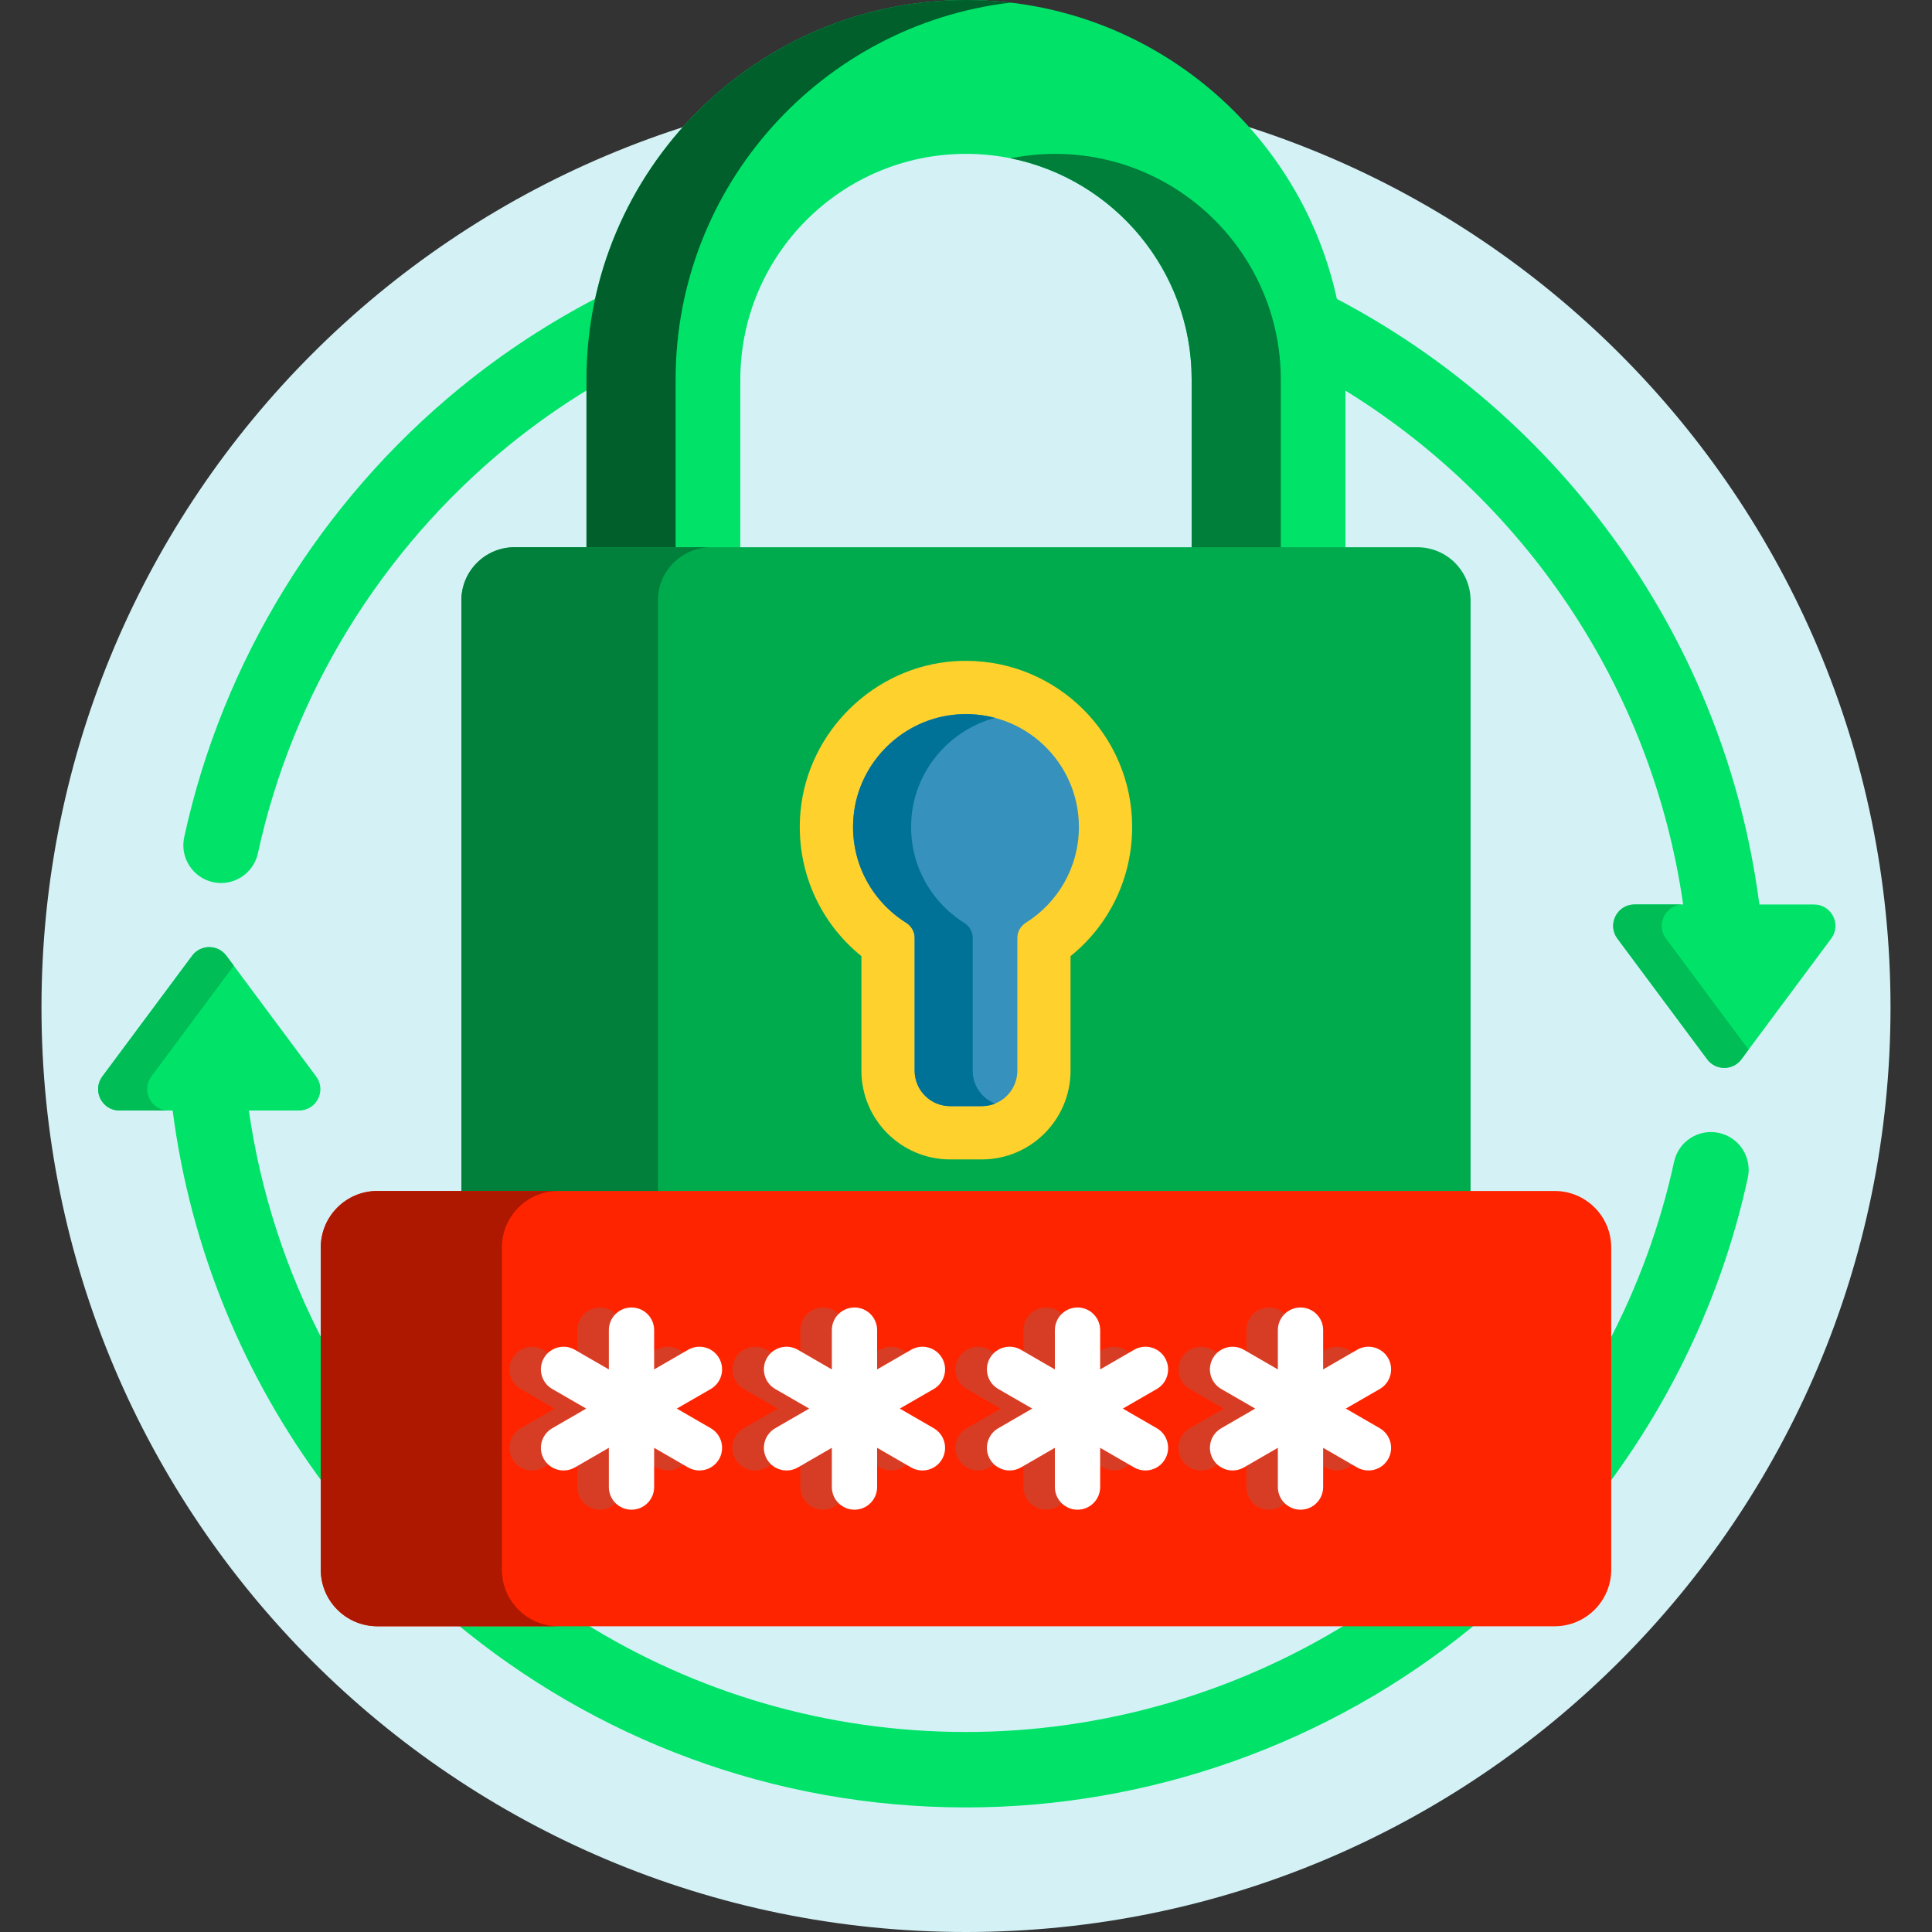 <svg width="36" height="36" viewBox="0 0 36 36" fill="none" xmlns="http://www.w3.org/2000/svg">
<rect x="0" y="0" width="36" height="36" fill="#333333" stroke="none"/>
<g clip-path="url(#clip0_164_13898)">
<path d="M18 36C27.514 36 35.227 28.287 35.227 18.773C35.227 9.259 27.514 1.547 18 1.547C8.486 1.547 0.773 9.259 0.773 18.773C0.773 28.287 8.486 36 18 36Z" fill="#D4F2F6"/>
<path d="M10.999 7.072C10.999 6.541 11.059 6.023 11.171 5.525C10.256 5.996 9.387 6.562 8.582 7.219C5.971 9.349 4.142 12.326 3.432 15.601C3.35 15.981 3.591 16.355 3.97 16.438C4.35 16.52 4.724 16.279 4.806 15.899C5.449 12.934 7.106 10.239 9.471 8.308C9.956 7.913 10.467 7.554 10.999 7.232V7.072Z" fill="#00E368"/>
<path d="M33.803 16.854H32.783C32.145 11.916 29.081 7.727 24.829 5.527C24.942 6.024 25.001 6.541 25.001 7.072V7.236C28.374 9.29 30.781 12.782 31.363 16.854H30.457C30.13 16.854 29.943 17.227 30.138 17.489L31.811 19.738C31.97 19.952 32.29 19.952 32.449 19.738L34.122 17.489C34.317 17.227 34.13 16.854 33.803 16.854Z" fill="#00E368"/>
<path d="M31.043 17.489C30.848 17.227 31.035 16.854 31.362 16.854H30.457C30.13 16.854 29.943 17.227 30.138 17.489L31.811 19.738C31.97 19.952 32.29 19.952 32.449 19.738L32.582 19.559L31.043 17.489Z" fill="#00BD56"/>
<path d="M6.047 25.042C5.345 23.707 4.859 22.242 4.637 20.693H5.572C5.899 20.693 6.086 20.321 5.891 20.058L4.218 17.809C4.059 17.595 3.739 17.595 3.58 17.809L1.907 20.058C1.712 20.321 1.9 20.693 2.226 20.693H3.217C3.552 23.285 4.555 25.669 6.047 27.669V25.042Z" fill="#00E368"/>
<path d="M2.821 20.058L4.356 17.994L4.218 17.809C4.059 17.595 3.739 17.595 3.58 17.809L1.907 20.058C1.712 20.321 1.9 20.693 2.226 20.693H3.141C2.814 20.693 2.626 20.321 2.821 20.058Z" fill="#00BD56"/>
<path d="M32.03 21.11C31.65 21.028 31.276 21.268 31.194 21.648C30.936 22.835 30.516 23.979 29.953 25.047V27.675C31.217 25.979 32.118 24.022 32.568 21.946C32.65 21.566 32.409 21.192 32.03 21.11Z" fill="#00E368"/>
<path d="M25.138 30.232C23.008 31.557 20.528 32.273 18 32.273C15.385 32.273 12.941 31.525 10.871 30.232H8.478C11.062 32.383 14.383 33.679 18 33.679C21.425 33.679 24.769 32.489 27.418 30.328C27.456 30.296 27.494 30.264 27.533 30.232H25.138Z" fill="#00E368"/>
<path d="M13.795 10.266V7.072C13.795 4.753 15.681 2.867 18 2.867C20.318 2.867 22.204 4.753 22.204 7.072V10.266H25.071V7.072C25.071 3.172 21.899 0 18 0C14.101 0 10.928 3.172 10.928 7.072V10.266H13.795Z" fill="#00E368"/>
<path d="M22.205 7.072V10.267H23.866V7.072C23.866 4.754 21.98 2.867 19.661 2.867C19.377 2.867 19.099 2.896 18.831 2.95C20.753 3.337 22.205 5.038 22.205 7.072Z" fill="#007F3A"/>
<path d="M12.589 10.266V7.072C12.589 3.453 15.321 0.462 18.83 0.049C18.558 0.017 18.281 0 18 0C14.101 0 10.928 3.172 10.928 7.072V10.266H12.589Z" fill="#005F2B"/>
<path d="M26.41 10.197H9.589C9.041 10.197 8.597 10.641 8.597 11.188V22.263H27.402V11.188C27.402 10.641 26.958 10.197 26.41 10.197Z" fill="#00AB4E"/>
<path d="M12.259 22.263V11.188C12.259 10.641 12.703 10.197 13.251 10.197H9.589C9.041 10.197 8.597 10.641 8.597 11.188V22.263H12.259Z" fill="#00803A"/>
<path d="M17.704 21.604C16.793 21.604 16.051 20.862 16.051 19.95V17.816C15.247 17.167 14.818 16.163 14.917 15.113C15.058 13.624 16.289 12.424 17.782 12.321C17.854 12.316 17.927 12.314 18 12.314C19.707 12.314 21.096 13.703 21.096 15.41C21.096 16.356 20.673 17.232 19.948 17.816V19.95C19.948 20.862 19.207 21.604 18.295 21.604H17.704Z" fill="#FFD12D"/>
<path d="M20.104 15.41C20.104 14.198 19.08 13.226 17.85 13.311C16.833 13.381 16.001 14.191 15.905 15.206C15.826 16.041 16.237 16.788 16.884 17.193C16.981 17.255 17.043 17.359 17.043 17.474V19.95C17.043 20.315 17.339 20.611 17.704 20.611H18.295C18.661 20.611 18.957 20.315 18.957 19.95V17.476C18.957 17.36 19.019 17.254 19.117 17.193C19.71 16.82 20.104 16.161 20.104 15.41Z" fill="#3692BC"/>
<path d="M18.125 19.951V17.475C18.125 17.36 18.063 17.256 17.966 17.195C17.319 16.789 16.908 16.043 16.987 15.207C17.07 14.326 17.709 13.6 18.541 13.377C18.323 13.319 18.09 13.295 17.85 13.312C16.833 13.382 16.001 14.192 15.905 15.207C15.826 16.043 16.237 16.789 16.884 17.195C16.981 17.256 17.043 17.36 17.043 17.475V19.951C17.043 20.316 17.339 20.612 17.704 20.612H18.295C18.382 20.612 18.465 20.595 18.541 20.565C18.297 20.467 18.125 20.229 18.125 19.951Z" fill="#017297"/>
<path d="M28.969 30.303H7.031C6.449 30.303 5.977 29.83 5.977 29.248V23.247C5.977 22.664 6.449 22.192 7.031 22.192H28.969C29.551 22.192 30.023 22.664 30.023 23.247V29.248C30.023 29.83 29.551 30.303 28.969 30.303Z" fill="#FF2400"/>
<path d="M12.188 25.517L12.73 25.204C12.598 25.084 12.398 25.057 12.235 25.151L12.188 25.178V25.517Z" fill="#D73D24"/>
<path d="M11.345 25.517V24.785C11.345 24.666 11.394 24.559 11.473 24.482C11.397 24.409 11.294 24.363 11.18 24.363C10.947 24.363 10.758 24.552 10.758 24.785V25.178L11.345 25.517Z" fill="#D73D24"/>
<path d="M12.188 26.978V27.316L12.235 27.343C12.302 27.382 12.374 27.4 12.446 27.4C12.55 27.4 12.651 27.361 12.729 27.29L12.188 26.978Z" fill="#D73D24"/>
<path d="M11.345 27.709V26.978L10.758 27.316V27.709C10.758 27.942 10.947 28.131 11.18 28.131C11.294 28.131 11.397 28.086 11.473 28.012C11.394 27.935 11.345 27.828 11.345 27.709Z" fill="#D73D24"/>
<path d="M10.135 27.19C10.019 26.988 10.088 26.73 10.29 26.613L10.923 26.248L10.29 25.882C10.088 25.765 10.019 25.507 10.135 25.306C10.158 25.267 10.185 25.233 10.217 25.204L10.125 25.151C9.923 25.035 9.665 25.104 9.549 25.306C9.432 25.507 9.501 25.765 9.703 25.882L10.337 26.248L9.703 26.613C9.501 26.73 9.432 26.988 9.549 27.189C9.627 27.325 9.769 27.401 9.915 27.401C9.986 27.401 10.059 27.382 10.125 27.344L10.218 27.291C10.186 27.262 10.158 27.229 10.135 27.19Z" fill="#D73D24"/>
<path d="M15.5 25.517V24.785C15.5 24.666 15.549 24.559 15.629 24.482C15.553 24.409 15.449 24.363 15.335 24.363C15.102 24.363 14.914 24.552 14.914 24.785V25.178L15.5 25.517Z" fill="#D73D24"/>
<path d="M16.344 25.517L16.885 25.204C16.753 25.084 16.554 25.057 16.391 25.151L16.344 25.178V25.517Z" fill="#D73D24"/>
<path d="M16.344 26.978V27.316L16.391 27.343C16.457 27.382 16.53 27.4 16.601 27.4C16.705 27.4 16.806 27.361 16.885 27.29L16.344 26.978Z" fill="#D73D24"/>
<path d="M15.5 27.709V26.978L14.914 27.316V27.709C14.914 27.942 15.102 28.131 15.335 28.131C15.45 28.131 15.553 28.086 15.629 28.012C15.549 27.935 15.5 27.828 15.5 27.709Z" fill="#D73D24"/>
<path d="M14.29 27.19C14.174 26.988 14.243 26.73 14.445 26.613L15.078 26.248L14.445 25.882C14.243 25.765 14.174 25.507 14.29 25.306C14.313 25.267 14.341 25.233 14.372 25.204L14.28 25.151C14.079 25.035 13.821 25.104 13.704 25.306C13.588 25.507 13.657 25.765 13.858 25.882L14.492 26.248L13.858 26.613C13.657 26.73 13.588 26.988 13.704 27.189C13.782 27.325 13.924 27.401 14.07 27.401C14.141 27.401 14.214 27.382 14.28 27.344L14.373 27.291C14.341 27.262 14.313 27.229 14.29 27.19Z" fill="#D73D24"/>
<path d="M19.656 25.517V24.785C19.656 24.666 19.705 24.559 19.784 24.482C19.709 24.409 19.605 24.363 19.491 24.363C19.258 24.363 19.069 24.552 19.069 24.785V25.178L19.656 25.517Z" fill="#D73D24"/>
<path d="M18.446 27.19C18.33 26.988 18.399 26.73 18.601 26.613L19.234 26.248L18.601 25.882C18.399 25.765 18.33 25.507 18.446 25.306C18.469 25.267 18.497 25.233 18.528 25.204L18.436 25.151C18.234 25.035 17.976 25.104 17.86 25.306C17.743 25.507 17.812 25.765 18.014 25.882L18.648 26.248L18.014 26.613C17.812 26.73 17.743 26.988 17.86 27.189C17.938 27.325 18.08 27.401 18.226 27.401C18.297 27.401 18.37 27.382 18.436 27.344L18.529 27.291C18.497 27.262 18.469 27.229 18.446 27.19Z" fill="#D73D24"/>
<path d="M20.5 25.517L21.041 25.204C20.909 25.084 20.709 25.057 20.547 25.151L20.5 25.178V25.517Z" fill="#D73D24"/>
<path d="M20.5 26.978V27.316L20.547 27.343C20.613 27.382 20.686 27.4 20.757 27.4C20.861 27.4 20.962 27.361 21.041 27.29L20.5 26.978Z" fill="#D73D24"/>
<path d="M19.656 27.709V26.978L19.069 27.316V27.709C19.069 27.942 19.258 28.131 19.491 28.131C19.605 28.131 19.709 28.086 19.784 28.012C19.705 27.935 19.656 27.828 19.656 27.709Z" fill="#D73D24"/>
<path d="M23.811 25.517V24.785C23.811 24.666 23.86 24.559 23.94 24.482C23.864 24.409 23.761 24.363 23.646 24.363C23.413 24.363 23.225 24.552 23.225 24.785V25.178L23.811 25.517Z" fill="#D73D24"/>
<path d="M24.655 25.517L25.196 25.204C25.064 25.084 24.865 25.057 24.702 25.151L24.655 25.178V25.517Z" fill="#D73D24"/>
<path d="M24.655 26.978V27.316L24.702 27.343C24.768 27.382 24.841 27.4 24.912 27.4C25.016 27.4 25.118 27.361 25.196 27.29L24.655 26.978Z" fill="#D73D24"/>
<path d="M22.602 27.19C22.485 26.988 22.554 26.73 22.756 26.613L23.389 26.248L22.756 25.882C22.554 25.765 22.485 25.507 22.602 25.306C22.624 25.267 22.652 25.233 22.683 25.204L22.591 25.151C22.39 25.035 22.132 25.104 22.015 25.306C21.899 25.507 21.968 25.765 22.169 25.882L22.803 26.248L22.169 26.613C21.968 26.73 21.899 26.988 22.015 27.19C22.093 27.325 22.235 27.401 22.381 27.401C22.452 27.401 22.525 27.382 22.591 27.344L22.684 27.291C22.652 27.262 22.624 27.229 22.602 27.19Z" fill="#D73D24"/>
<path d="M23.811 27.709V26.978L23.225 27.316V27.709C23.225 27.942 23.413 28.131 23.646 28.131C23.761 28.131 23.864 28.086 23.94 28.012C23.86 27.935 23.811 27.828 23.811 27.709Z" fill="#D73D24"/>
<path d="M9.352 29.248V23.247C9.352 22.664 9.824 22.192 10.406 22.192H7.031C6.449 22.192 5.977 22.664 5.977 23.247V29.248C5.977 29.83 6.449 30.303 7.031 30.303H10.406C9.824 30.303 9.352 29.83 9.352 29.248Z" fill="#AE1800"/>
<path d="M13.398 25.305C13.282 25.104 13.024 25.034 12.822 25.151L12.189 25.517V24.785C12.189 24.552 12 24.363 11.767 24.363C11.534 24.363 11.345 24.552 11.345 24.785V25.517L10.711 25.151C10.51 25.034 10.252 25.104 10.135 25.305C10.019 25.507 10.088 25.765 10.29 25.882L10.923 26.247L10.29 26.613C10.088 26.73 10.019 26.988 10.135 27.189C10.213 27.325 10.355 27.4 10.501 27.4C10.573 27.4 10.645 27.382 10.712 27.344L11.345 26.978V27.709C11.345 27.942 11.534 28.131 11.767 28.131C12 28.131 12.189 27.942 12.189 27.709V26.978L12.822 27.344C12.889 27.382 12.961 27.4 13.033 27.4C13.178 27.4 13.32 27.325 13.399 27.189C13.515 26.988 13.446 26.729 13.244 26.613L12.611 26.247L13.244 25.882C13.446 25.765 13.515 25.507 13.398 25.305Z" fill="white"/>
<path d="M17.554 25.305C17.437 25.104 17.179 25.034 16.977 25.151L16.344 25.517V24.785C16.344 24.552 16.155 24.363 15.922 24.363C15.689 24.363 15.5 24.552 15.5 24.785V25.517L14.867 25.151C14.665 25.034 14.407 25.104 14.29 25.305C14.174 25.507 14.243 25.765 14.445 25.882L15.078 26.247L14.445 26.613C14.243 26.73 14.174 26.988 14.29 27.189C14.369 27.325 14.51 27.4 14.656 27.4C14.728 27.4 14.8 27.382 14.867 27.344L15.5 26.978V27.709C15.5 27.942 15.689 28.131 15.922 28.131C16.155 28.131 16.344 27.942 16.344 27.709V26.978L16.977 27.344C17.044 27.382 17.116 27.4 17.188 27.4C17.334 27.4 17.476 27.325 17.554 27.189C17.67 26.988 17.601 26.729 17.399 26.613L16.766 26.247L17.399 25.882C17.601 25.765 17.67 25.507 17.554 25.305Z" fill="white"/>
<path d="M21.709 25.305C21.593 25.104 21.335 25.034 21.133 25.151L20.5 25.517V24.785C20.5 24.552 20.311 24.363 20.078 24.363C19.845 24.363 19.656 24.552 19.656 24.785V25.517L19.023 25.151C18.821 25.034 18.563 25.104 18.446 25.305C18.33 25.507 18.399 25.765 18.601 25.882L19.234 26.247L18.601 26.613C18.399 26.73 18.33 26.988 18.446 27.189C18.524 27.325 18.666 27.4 18.812 27.4C18.884 27.4 18.956 27.382 19.023 27.344L19.656 26.978V27.709C19.656 27.942 19.845 28.131 20.078 28.131C20.311 28.131 20.5 27.942 20.5 27.709V26.978L21.133 27.344C21.2 27.382 21.272 27.4 21.344 27.4C21.489 27.4 21.631 27.325 21.709 27.189C21.826 26.988 21.757 26.729 21.555 26.613L20.922 26.247L21.555 25.882C21.757 25.765 21.826 25.507 21.709 25.305Z" fill="white"/>
<path d="M25.71 26.613L25.077 26.247L25.71 25.882C25.912 25.765 25.981 25.507 25.865 25.305C25.748 25.104 25.49 25.034 25.288 25.151L24.655 25.517V24.785C24.655 24.552 24.466 24.363 24.233 24.363C24 24.363 23.811 24.552 23.811 24.785V25.517L23.178 25.151C22.976 25.035 22.718 25.104 22.602 25.305C22.485 25.507 22.554 25.765 22.756 25.882L23.389 26.247L22.756 26.613C22.554 26.73 22.485 26.988 22.602 27.189C22.68 27.325 22.822 27.4 22.967 27.4C23.039 27.4 23.111 27.382 23.178 27.344L23.811 26.978V27.709C23.811 27.942 24 28.131 24.233 28.131C24.466 28.131 24.655 27.942 24.655 27.709V26.978L25.288 27.344C25.355 27.382 25.427 27.4 25.499 27.4C25.645 27.4 25.787 27.325 25.865 27.189C25.981 26.988 25.912 26.73 25.71 26.613Z" fill="white"/>
</g>
<defs>
<clipPath id="clip0_164_13898">
<rect width="36" height="36" fill="white"/>
</clipPath>
</defs>
</svg>
